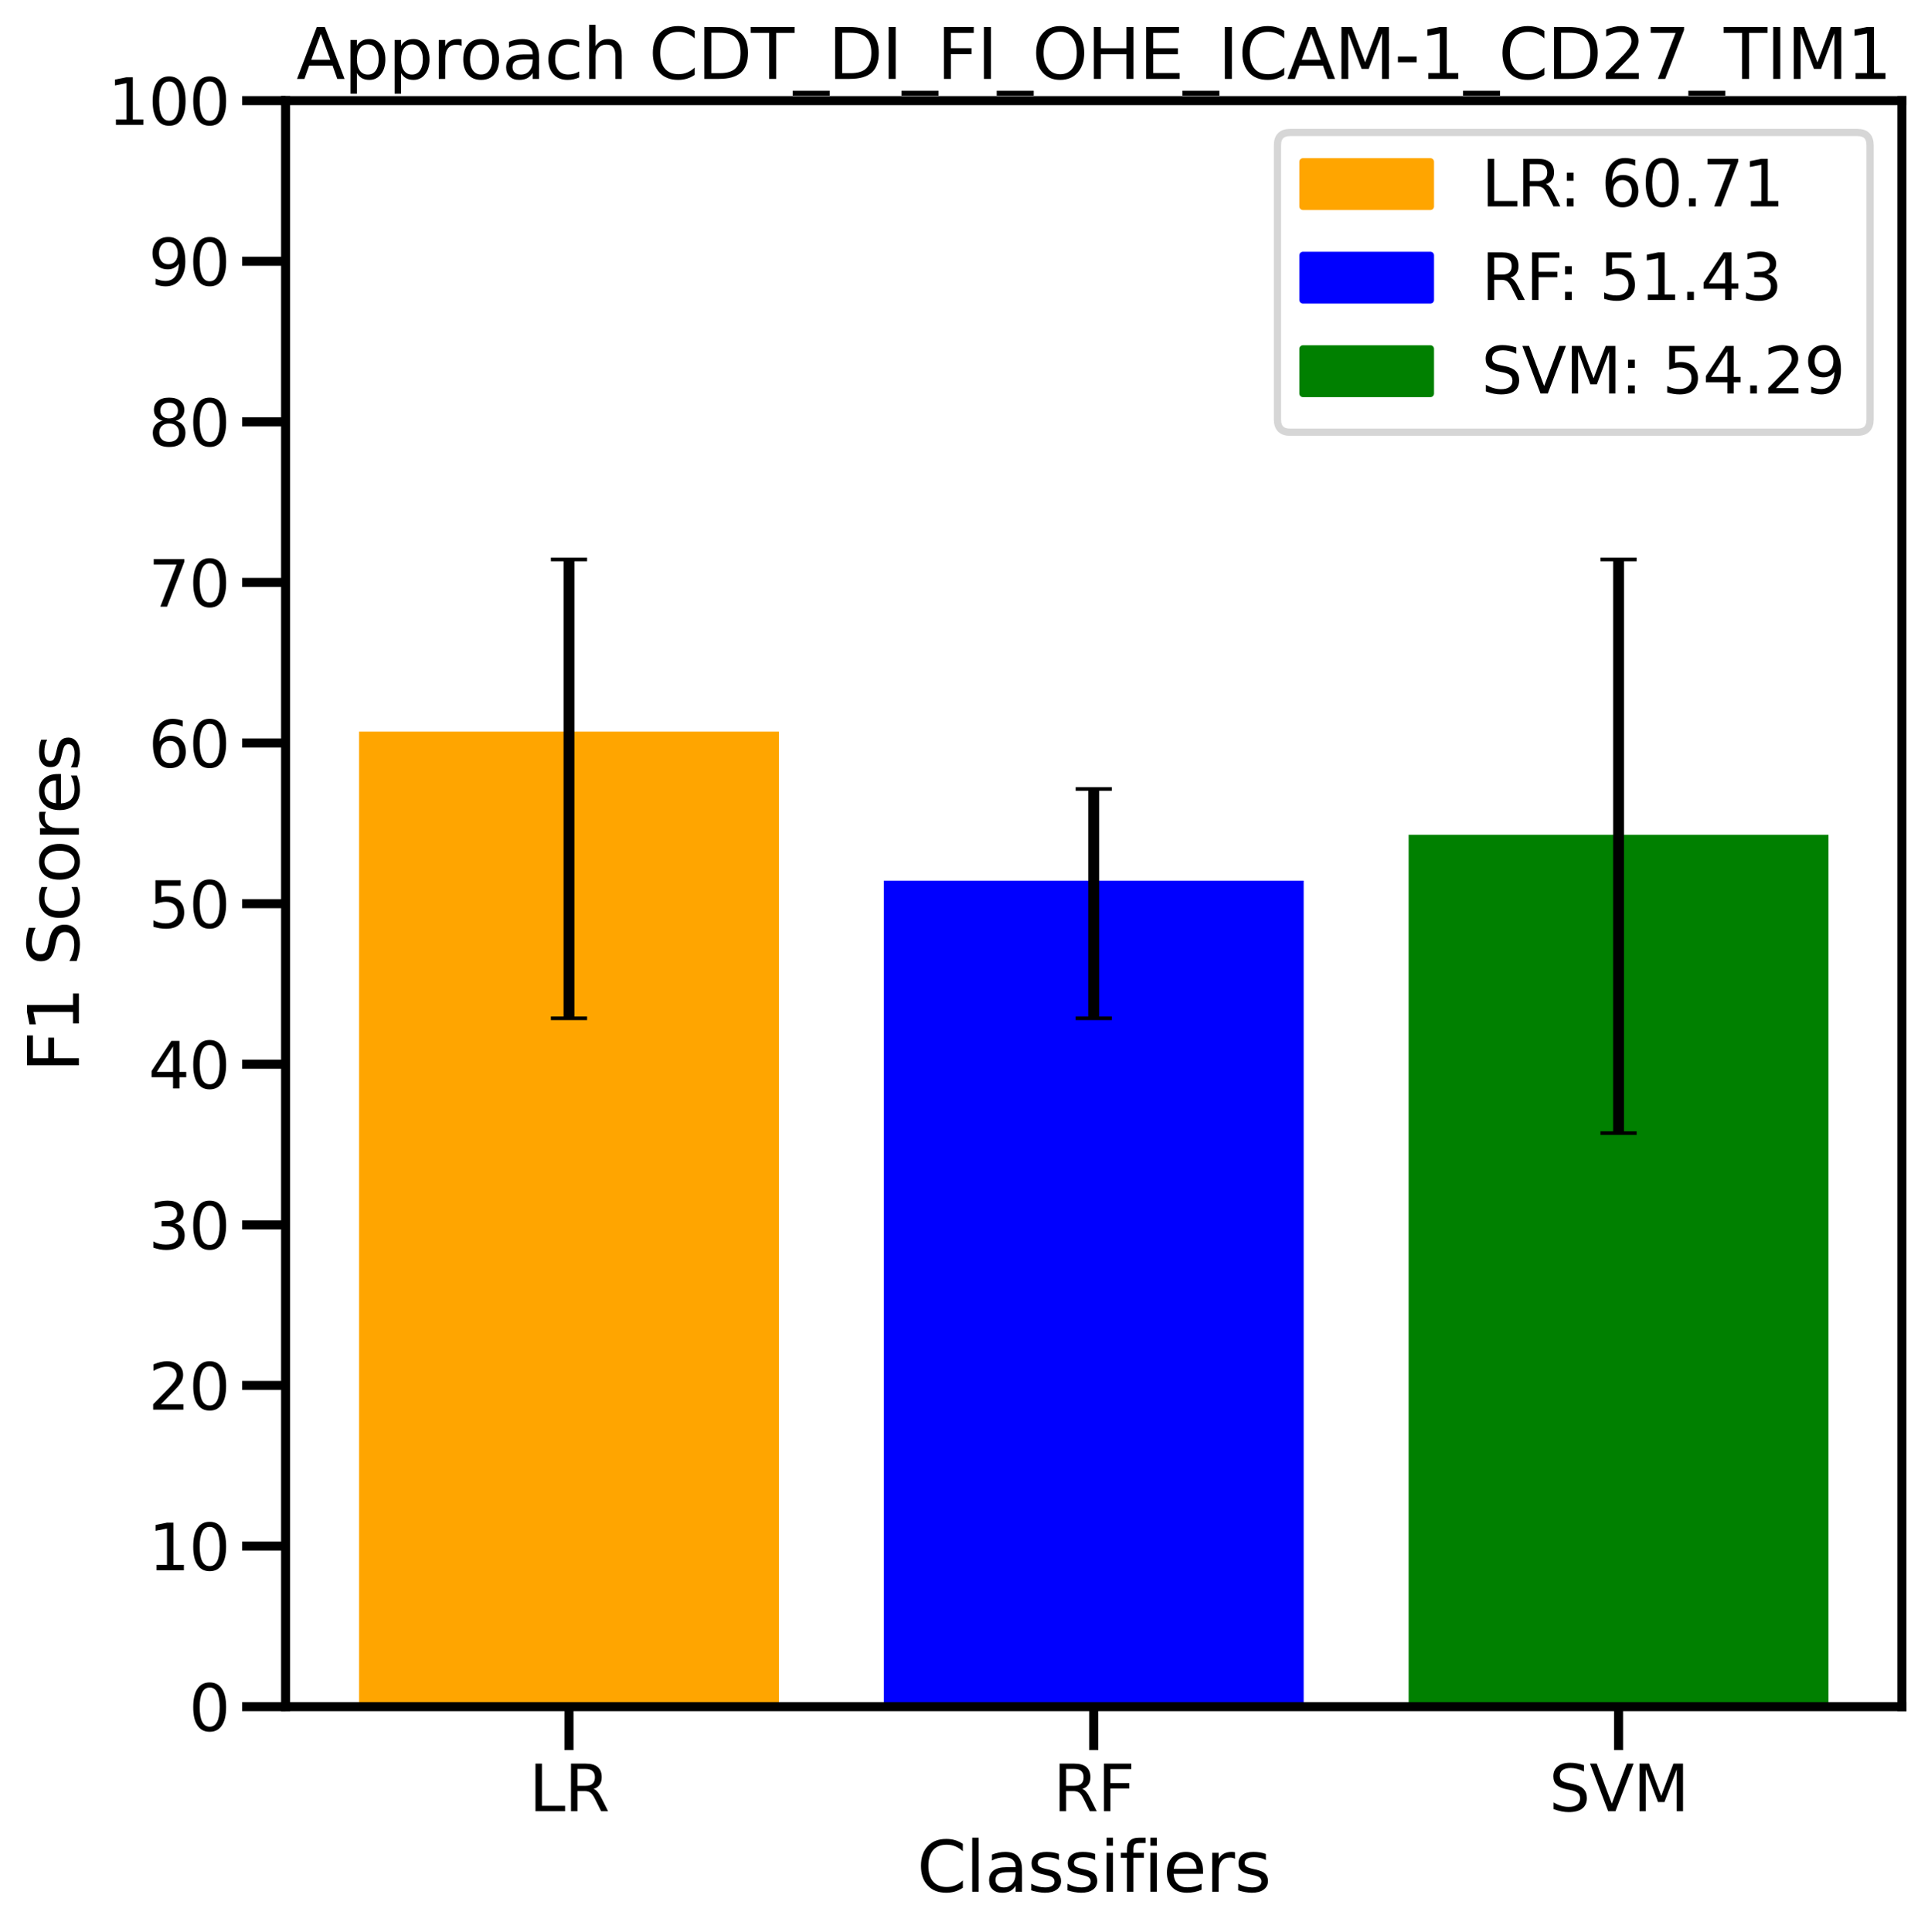 <?xml version="1.0" encoding="utf-8" standalone="no"?>
<!DOCTYPE svg PUBLIC "-//W3C//DTD SVG 1.1//EN"
  "http://www.w3.org/Graphics/SVG/1.1/DTD/svg11.dtd">
<svg xmlns:xlink="http://www.w3.org/1999/xlink" width="532.476pt" height="533.625pt" viewBox="0 0 532.476 533.625" xmlns="http://www.w3.org/2000/svg" version="1.1">
 <defs>
  <style type="text/css">*{stroke-linejoin: round; stroke-linecap: butt}</style>
 </defs>
 <g id="figure_1">
  <g id="patch_1">
   <path d="M 0 533.625 
L 532.476 533.625 
L 532.476 0 
L 0 0 
z
" style="fill: #ffffff"/>
  </g>
  <g id="axes_1">
   <g id="patch_2">
    <path d="M 78.876 471.309 
L 525.276 471.309 
L 525.276 27.789 
L 78.876 27.789 
z
" style="fill: #ffffff"/>
   </g>
   <g id="patch_3">
    <path d="M 99.167 471.309 
L 215.115 471.309 
L 215.115 202.048 
L 99.167 202.048 
z
" clip-path="url(#p40597e6b33)" style="fill: #ffa500"/>
   </g>
   <g id="patch_4">
    <path d="M 244.102 471.309 
L 360.05 471.309 
L 360.05 243.207 
L 244.102 243.207 
z
" clip-path="url(#p40597e6b33)" style="fill: #0000ff"/>
   </g>
   <g id="patch_5">
    <path d="M 389.037 471.309 
L 504.985 471.309 
L 504.985 230.522 
L 389.037 230.522 
z
" clip-path="url(#p40597e6b33)" style="fill: #008000"/>
   </g>
   <g id="matplotlib.axis_1">
    <g id="xtick_1">
     <g id="line2d_1">
      <defs>
       <path id="ma5d28ba9a2" d="M 0 0 
L 0 12 
" style="stroke: #000000; stroke-width: 2.5"/>
      </defs>
      <g>
       <use xlink:href="#ma5d28ba9a2" x="157.141" y="471.309" style="stroke: #000000; stroke-width: 2.5"/>
      </g>
     </g>
     <g id="text_1">
      <!-- LR -->
      <g transform="translate(146.123 500.182) scale(0.176 -0.176)">
       <defs>
        <path id="DejaVuSans-4c" d="M 628 4666 
L 1259 4666 
L 1259 531 
L 3531 531 
L 3531 0 
L 628 0 
L 628 4666 
z
" transform="scale(0.016)"/>
        <path id="DejaVuSans-52" d="M 2841 2188 
Q 3044 2119 3236 1894 
Q 3428 1669 3622 1275 
L 4263 0 
L 3584 0 
L 2988 1197 
Q 2756 1666 2539 1819 
Q 2322 1972 1947 1972 
L 1259 1972 
L 1259 0 
L 628 0 
L 628 4666 
L 2053 4666 
Q 2853 4666 3247 4331 
Q 3641 3997 3641 3322 
Q 3641 2881 3436 2590 
Q 3231 2300 2841 2188 
z
M 1259 4147 
L 1259 2491 
L 2053 2491 
Q 2509 2491 2742 2702 
Q 2975 2913 2975 3322 
Q 2975 3731 2742 3939 
Q 2509 4147 2053 4147 
L 1259 4147 
z
" transform="scale(0.016)"/>
       </defs>
       <use xlink:href="#DejaVuSans-4c"/>
       <use xlink:href="#DejaVuSans-52" x="55.713"/>
      </g>
     </g>
    </g>
    <g id="xtick_2">
     <g id="line2d_2">
      <g>
       <use xlink:href="#ma5d28ba9a2" x="302.076" y="471.309" style="stroke: #000000; stroke-width: 2.5"/>
      </g>
     </g>
     <g id="text_2">
      <!-- RF -->
      <g transform="translate(290.9 500.182) scale(0.176 -0.176)">
       <defs>
        <path id="DejaVuSans-46" d="M 628 4666 
L 3309 4666 
L 3309 4134 
L 1259 4134 
L 1259 2759 
L 3109 2759 
L 3109 2228 
L 1259 2228 
L 1259 0 
L 628 0 
L 628 4666 
z
" transform="scale(0.016)"/>
       </defs>
       <use xlink:href="#DejaVuSans-52"/>
       <use xlink:href="#DejaVuSans-46" x="69.482"/>
      </g>
     </g>
    </g>
    <g id="xtick_3">
     <g id="line2d_3">
      <g>
       <use xlink:href="#ma5d28ba9a2" x="447.011" y="471.309" style="stroke: #000000; stroke-width: 2.5"/>
      </g>
     </g>
     <g id="text_3">
      <!-- SVM -->
      <g transform="translate(427.812 500.182) scale(0.176 -0.176)">
       <defs>
        <path id="DejaVuSans-53" d="M 3425 4513 
L 3425 3897 
Q 3066 4069 2747 4153 
Q 2428 4238 2131 4238 
Q 1616 4238 1336 4038 
Q 1056 3838 1056 3469 
Q 1056 3159 1242 3001 
Q 1428 2844 1947 2747 
L 2328 2669 
Q 3034 2534 3370 2195 
Q 3706 1856 3706 1288 
Q 3706 609 3251 259 
Q 2797 -91 1919 -91 
Q 1588 -91 1214 -16 
Q 841 59 441 206 
L 441 856 
Q 825 641 1194 531 
Q 1563 422 1919 422 
Q 2459 422 2753 634 
Q 3047 847 3047 1241 
Q 3047 1584 2836 1778 
Q 2625 1972 2144 2069 
L 1759 2144 
Q 1053 2284 737 2584 
Q 422 2884 422 3419 
Q 422 4038 858 4394 
Q 1294 4750 2059 4750 
Q 2388 4750 2728 4690 
Q 3069 4631 3425 4513 
z
" transform="scale(0.016)"/>
        <path id="DejaVuSans-56" d="M 1831 0 
L 50 4666 
L 709 4666 
L 2188 738 
L 3669 4666 
L 4325 4666 
L 2547 0 
L 1831 0 
z
" transform="scale(0.016)"/>
        <path id="DejaVuSans-4d" d="M 628 4666 
L 1569 4666 
L 2759 1491 
L 3956 4666 
L 4897 4666 
L 4897 0 
L 4281 0 
L 4281 4097 
L 3078 897 
L 2444 897 
L 1241 4097 
L 1241 0 
L 628 0 
L 628 4666 
z
" transform="scale(0.016)"/>
       </defs>
       <use xlink:href="#DejaVuSans-53"/>
       <use xlink:href="#DejaVuSans-56" x="63.477"/>
       <use xlink:href="#DejaVuSans-4d" x="131.885"/>
      </g>
     </g>
    </g>
    <g id="text_4">
     <!-- Classifiers -->
     <g transform="translate(253.252 522.432) scale(0.192 -0.192)">
      <defs>
       <path id="DejaVuSans-43" d="M 4122 4306 
L 4122 3641 
Q 3803 3938 3442 4084 
Q 3081 4231 2675 4231 
Q 1875 4231 1450 3742 
Q 1025 3253 1025 2328 
Q 1025 1406 1450 917 
Q 1875 428 2675 428 
Q 3081 428 3442 575 
Q 3803 722 4122 1019 
L 4122 359 
Q 3791 134 3420 21 
Q 3050 -91 2638 -91 
Q 1578 -91 968 557 
Q 359 1206 359 2328 
Q 359 3453 968 4101 
Q 1578 4750 2638 4750 
Q 3056 4750 3426 4639 
Q 3797 4528 4122 4306 
z
" transform="scale(0.016)"/>
       <path id="DejaVuSans-6c" d="M 603 4863 
L 1178 4863 
L 1178 0 
L 603 0 
L 603 4863 
z
" transform="scale(0.016)"/>
       <path id="DejaVuSans-61" d="M 2194 1759 
Q 1497 1759 1228 1600 
Q 959 1441 959 1056 
Q 959 750 1161 570 
Q 1363 391 1709 391 
Q 2188 391 2477 730 
Q 2766 1069 2766 1631 
L 2766 1759 
L 2194 1759 
z
M 3341 1997 
L 3341 0 
L 2766 0 
L 2766 531 
Q 2569 213 2275 61 
Q 1981 -91 1556 -91 
Q 1019 -91 701 211 
Q 384 513 384 1019 
Q 384 1609 779 1909 
Q 1175 2209 1959 2209 
L 2766 2209 
L 2766 2266 
Q 2766 2663 2505 2880 
Q 2244 3097 1772 3097 
Q 1472 3097 1187 3025 
Q 903 2953 641 2809 
L 641 3341 
Q 956 3463 1253 3523 
Q 1550 3584 1831 3584 
Q 2591 3584 2966 3190 
Q 3341 2797 3341 1997 
z
" transform="scale(0.016)"/>
       <path id="DejaVuSans-73" d="M 2834 3397 
L 2834 2853 
Q 2591 2978 2328 3040 
Q 2066 3103 1784 3103 
Q 1356 3103 1142 2972 
Q 928 2841 928 2578 
Q 928 2378 1081 2264 
Q 1234 2150 1697 2047 
L 1894 2003 
Q 2506 1872 2764 1633 
Q 3022 1394 3022 966 
Q 3022 478 2636 193 
Q 2250 -91 1575 -91 
Q 1294 -91 989 -36 
Q 684 19 347 128 
L 347 722 
Q 666 556 975 473 
Q 1284 391 1588 391 
Q 1994 391 2212 530 
Q 2431 669 2431 922 
Q 2431 1156 2273 1281 
Q 2116 1406 1581 1522 
L 1381 1569 
Q 847 1681 609 1914 
Q 372 2147 372 2553 
Q 372 3047 722 3315 
Q 1072 3584 1716 3584 
Q 2034 3584 2315 3537 
Q 2597 3491 2834 3397 
z
" transform="scale(0.016)"/>
       <path id="DejaVuSans-69" d="M 603 3500 
L 1178 3500 
L 1178 0 
L 603 0 
L 603 3500 
z
M 603 4863 
L 1178 4863 
L 1178 4134 
L 603 4134 
L 603 4863 
z
" transform="scale(0.016)"/>
       <path id="DejaVuSans-66" d="M 2375 4863 
L 2375 4384 
L 1825 4384 
Q 1516 4384 1395 4259 
Q 1275 4134 1275 3809 
L 1275 3500 
L 2222 3500 
L 2222 3053 
L 1275 3053 
L 1275 0 
L 697 0 
L 697 3053 
L 147 3053 
L 147 3500 
L 697 3500 
L 697 3744 
Q 697 4328 969 4595 
Q 1241 4863 1831 4863 
L 2375 4863 
z
" transform="scale(0.016)"/>
       <path id="DejaVuSans-65" d="M 3597 1894 
L 3597 1613 
L 953 1613 
Q 991 1019 1311 708 
Q 1631 397 2203 397 
Q 2534 397 2845 478 
Q 3156 559 3463 722 
L 3463 178 
Q 3153 47 2828 -22 
Q 2503 -91 2169 -91 
Q 1331 -91 842 396 
Q 353 884 353 1716 
Q 353 2575 817 3079 
Q 1281 3584 2069 3584 
Q 2775 3584 3186 3129 
Q 3597 2675 3597 1894 
z
M 3022 2063 
Q 3016 2534 2758 2815 
Q 2500 3097 2075 3097 
Q 1594 3097 1305 2825 
Q 1016 2553 972 2059 
L 3022 2063 
z
" transform="scale(0.016)"/>
       <path id="DejaVuSans-72" d="M 2631 2963 
Q 2534 3019 2420 3045 
Q 2306 3072 2169 3072 
Q 1681 3072 1420 2755 
Q 1159 2438 1159 1844 
L 1159 0 
L 581 0 
L 581 3500 
L 1159 3500 
L 1159 2956 
Q 1341 3275 1631 3429 
Q 1922 3584 2338 3584 
Q 2397 3584 2469 3576 
Q 2541 3569 2628 3553 
L 2631 2963 
z
" transform="scale(0.016)"/>
      </defs>
      <use xlink:href="#DejaVuSans-43"/>
      <use xlink:href="#DejaVuSans-6c" x="69.824"/>
      <use xlink:href="#DejaVuSans-61" x="97.607"/>
      <use xlink:href="#DejaVuSans-73" x="158.887"/>
      <use xlink:href="#DejaVuSans-73" x="210.986"/>
      <use xlink:href="#DejaVuSans-69" x="263.086"/>
      <use xlink:href="#DejaVuSans-66" x="290.869"/>
      <use xlink:href="#DejaVuSans-69" x="326.074"/>
      <use xlink:href="#DejaVuSans-65" x="353.857"/>
      <use xlink:href="#DejaVuSans-72" x="415.381"/>
      <use xlink:href="#DejaVuSans-73" x="456.494"/>
     </g>
    </g>
   </g>
   <g id="matplotlib.axis_2">
    <g id="ytick_1">
     <g id="line2d_4">
      <defs>
       <path id="m659e12bdaf" d="M 0 0 
L -12 0 
" style="stroke: #000000; stroke-width: 2.5"/>
      </defs>
      <g>
       <use xlink:href="#m659e12bdaf" x="78.876" y="471.309" style="stroke: #000000; stroke-width: 2.5"/>
      </g>
     </g>
     <g id="text_5">
      <!-- 0 -->
      <g transform="translate(52.178 477.996) scale(0.176 -0.176)">
       <defs>
        <path id="DejaVuSans-30" d="M 2034 4250 
Q 1547 4250 1301 3770 
Q 1056 3291 1056 2328 
Q 1056 1369 1301 889 
Q 1547 409 2034 409 
Q 2525 409 2770 889 
Q 3016 1369 3016 2328 
Q 3016 3291 2770 3770 
Q 2525 4250 2034 4250 
z
M 2034 4750 
Q 2819 4750 3233 4129 
Q 3647 3509 3647 2328 
Q 3647 1150 3233 529 
Q 2819 -91 2034 -91 
Q 1250 -91 836 529 
Q 422 1150 422 2328 
Q 422 3509 836 4129 
Q 1250 4750 2034 4750 
z
" transform="scale(0.016)"/>
       </defs>
       <use xlink:href="#DejaVuSans-30"/>
      </g>
     </g>
    </g>
    <g id="ytick_2">
     <g id="line2d_5">
      <g>
       <use xlink:href="#m659e12bdaf" x="78.876" y="426.957" style="stroke: #000000; stroke-width: 2.5"/>
      </g>
     </g>
     <g id="text_6">
      <!-- 10 -->
      <g transform="translate(40.98 433.644) scale(0.176 -0.176)">
       <defs>
        <path id="DejaVuSans-31" d="M 794 531 
L 1825 531 
L 1825 4091 
L 703 3866 
L 703 4441 
L 1819 4666 
L 2450 4666 
L 2450 531 
L 3481 531 
L 3481 0 
L 794 0 
L 794 531 
z
" transform="scale(0.016)"/>
       </defs>
       <use xlink:href="#DejaVuSans-31"/>
       <use xlink:href="#DejaVuSans-30" x="63.623"/>
      </g>
     </g>
    </g>
    <g id="ytick_3">
     <g id="line2d_6">
      <g>
       <use xlink:href="#m659e12bdaf" x="78.876" y="382.605" style="stroke: #000000; stroke-width: 2.5"/>
      </g>
     </g>
     <g id="text_7">
      <!-- 20 -->
      <g transform="translate(40.98 389.292) scale(0.176 -0.176)">
       <defs>
        <path id="DejaVuSans-32" d="M 1228 531 
L 3431 531 
L 3431 0 
L 469 0 
L 469 531 
Q 828 903 1448 1529 
Q 2069 2156 2228 2338 
Q 2531 2678 2651 2914 
Q 2772 3150 2772 3378 
Q 2772 3750 2511 3984 
Q 2250 4219 1831 4219 
Q 1534 4219 1204 4116 
Q 875 4013 500 3803 
L 500 4441 
Q 881 4594 1212 4672 
Q 1544 4750 1819 4750 
Q 2544 4750 2975 4387 
Q 3406 4025 3406 3419 
Q 3406 3131 3298 2873 
Q 3191 2616 2906 2266 
Q 2828 2175 2409 1742 
Q 1991 1309 1228 531 
z
" transform="scale(0.016)"/>
       </defs>
       <use xlink:href="#DejaVuSans-32"/>
       <use xlink:href="#DejaVuSans-30" x="63.623"/>
      </g>
     </g>
    </g>
    <g id="ytick_4">
     <g id="line2d_7">
      <g>
       <use xlink:href="#m659e12bdaf" x="78.876" y="338.253" style="stroke: #000000; stroke-width: 2.5"/>
      </g>
     </g>
     <g id="text_8">
      <!-- 30 -->
      <g transform="translate(40.98 344.94) scale(0.176 -0.176)">
       <defs>
        <path id="DejaVuSans-33" d="M 2597 2516 
Q 3050 2419 3304 2112 
Q 3559 1806 3559 1356 
Q 3559 666 3084 287 
Q 2609 -91 1734 -91 
Q 1441 -91 1130 -33 
Q 819 25 488 141 
L 488 750 
Q 750 597 1062 519 
Q 1375 441 1716 441 
Q 2309 441 2620 675 
Q 2931 909 2931 1356 
Q 2931 1769 2642 2001 
Q 2353 2234 1838 2234 
L 1294 2234 
L 1294 2753 
L 1863 2753 
Q 2328 2753 2575 2939 
Q 2822 3125 2822 3475 
Q 2822 3834 2567 4026 
Q 2313 4219 1838 4219 
Q 1578 4219 1281 4162 
Q 984 4106 628 3988 
L 628 4550 
Q 988 4650 1302 4700 
Q 1616 4750 1894 4750 
Q 2613 4750 3031 4423 
Q 3450 4097 3450 3541 
Q 3450 3153 3228 2886 
Q 3006 2619 2597 2516 
z
" transform="scale(0.016)"/>
       </defs>
       <use xlink:href="#DejaVuSans-33"/>
       <use xlink:href="#DejaVuSans-30" x="63.623"/>
      </g>
     </g>
    </g>
    <g id="ytick_5">
     <g id="line2d_8">
      <g>
       <use xlink:href="#m659e12bdaf" x="78.876" y="293.901" style="stroke: #000000; stroke-width: 2.5"/>
      </g>
     </g>
     <g id="text_9">
      <!-- 40 -->
      <g transform="translate(40.98 300.588) scale(0.176 -0.176)">
       <defs>
        <path id="DejaVuSans-34" d="M 2419 4116 
L 825 1625 
L 2419 1625 
L 2419 4116 
z
M 2253 4666 
L 3047 4666 
L 3047 1625 
L 3713 1625 
L 3713 1100 
L 3047 1100 
L 3047 0 
L 2419 0 
L 2419 1100 
L 313 1100 
L 313 1709 
L 2253 4666 
z
" transform="scale(0.016)"/>
       </defs>
       <use xlink:href="#DejaVuSans-34"/>
       <use xlink:href="#DejaVuSans-30" x="63.623"/>
      </g>
     </g>
    </g>
    <g id="ytick_6">
     <g id="line2d_9">
      <g>
       <use xlink:href="#m659e12bdaf" x="78.876" y="249.549" style="stroke: #000000; stroke-width: 2.5"/>
      </g>
     </g>
     <g id="text_10">
      <!-- 50 -->
      <g transform="translate(40.98 256.236) scale(0.176 -0.176)">
       <defs>
        <path id="DejaVuSans-35" d="M 691 4666 
L 3169 4666 
L 3169 4134 
L 1269 4134 
L 1269 2991 
Q 1406 3038 1543 3061 
Q 1681 3084 1819 3084 
Q 2600 3084 3056 2656 
Q 3513 2228 3513 1497 
Q 3513 744 3044 326 
Q 2575 -91 1722 -91 
Q 1428 -91 1123 -41 
Q 819 9 494 109 
L 494 744 
Q 775 591 1075 516 
Q 1375 441 1709 441 
Q 2250 441 2565 725 
Q 2881 1009 2881 1497 
Q 2881 1984 2565 2268 
Q 2250 2553 1709 2553 
Q 1456 2553 1204 2497 
Q 953 2441 691 2322 
L 691 4666 
z
" transform="scale(0.016)"/>
       </defs>
       <use xlink:href="#DejaVuSans-35"/>
       <use xlink:href="#DejaVuSans-30" x="63.623"/>
      </g>
     </g>
    </g>
    <g id="ytick_7">
     <g id="line2d_10">
      <g>
       <use xlink:href="#m659e12bdaf" x="78.876" y="205.197" style="stroke: #000000; stroke-width: 2.5"/>
      </g>
     </g>
     <g id="text_11">
      <!-- 60 -->
      <g transform="translate(40.98 211.884) scale(0.176 -0.176)">
       <defs>
        <path id="DejaVuSans-36" d="M 2113 2584 
Q 1688 2584 1439 2293 
Q 1191 2003 1191 1497 
Q 1191 994 1439 701 
Q 1688 409 2113 409 
Q 2538 409 2786 701 
Q 3034 994 3034 1497 
Q 3034 2003 2786 2293 
Q 2538 2584 2113 2584 
z
M 3366 4563 
L 3366 3988 
Q 3128 4100 2886 4159 
Q 2644 4219 2406 4219 
Q 1781 4219 1451 3797 
Q 1122 3375 1075 2522 
Q 1259 2794 1537 2939 
Q 1816 3084 2150 3084 
Q 2853 3084 3261 2657 
Q 3669 2231 3669 1497 
Q 3669 778 3244 343 
Q 2819 -91 2113 -91 
Q 1303 -91 875 529 
Q 447 1150 447 2328 
Q 447 3434 972 4092 
Q 1497 4750 2381 4750 
Q 2619 4750 2861 4703 
Q 3103 4656 3366 4563 
z
" transform="scale(0.016)"/>
       </defs>
       <use xlink:href="#DejaVuSans-36"/>
       <use xlink:href="#DejaVuSans-30" x="63.623"/>
      </g>
     </g>
    </g>
    <g id="ytick_8">
     <g id="line2d_11">
      <g>
       <use xlink:href="#m659e12bdaf" x="78.876" y="160.845" style="stroke: #000000; stroke-width: 2.5"/>
      </g>
     </g>
     <g id="text_12">
      <!-- 70 -->
      <g transform="translate(40.98 167.532) scale(0.176 -0.176)">
       <defs>
        <path id="DejaVuSans-37" d="M 525 4666 
L 3525 4666 
L 3525 4397 
L 1831 0 
L 1172 0 
L 2766 4134 
L 525 4134 
L 525 4666 
z
" transform="scale(0.016)"/>
       </defs>
       <use xlink:href="#DejaVuSans-37"/>
       <use xlink:href="#DejaVuSans-30" x="63.623"/>
      </g>
     </g>
    </g>
    <g id="ytick_9">
     <g id="line2d_12">
      <g>
       <use xlink:href="#m659e12bdaf" x="78.876" y="116.493" style="stroke: #000000; stroke-width: 2.5"/>
      </g>
     </g>
     <g id="text_13">
      <!-- 80 -->
      <g transform="translate(40.98 123.18) scale(0.176 -0.176)">
       <defs>
        <path id="DejaVuSans-38" d="M 2034 2216 
Q 1584 2216 1326 1975 
Q 1069 1734 1069 1313 
Q 1069 891 1326 650 
Q 1584 409 2034 409 
Q 2484 409 2743 651 
Q 3003 894 3003 1313 
Q 3003 1734 2745 1975 
Q 2488 2216 2034 2216 
z
M 1403 2484 
Q 997 2584 770 2862 
Q 544 3141 544 3541 
Q 544 4100 942 4425 
Q 1341 4750 2034 4750 
Q 2731 4750 3128 4425 
Q 3525 4100 3525 3541 
Q 3525 3141 3298 2862 
Q 3072 2584 2669 2484 
Q 3125 2378 3379 2068 
Q 3634 1759 3634 1313 
Q 3634 634 3220 271 
Q 2806 -91 2034 -91 
Q 1263 -91 848 271 
Q 434 634 434 1313 
Q 434 1759 690 2068 
Q 947 2378 1403 2484 
z
M 1172 3481 
Q 1172 3119 1398 2916 
Q 1625 2713 2034 2713 
Q 2441 2713 2670 2916 
Q 2900 3119 2900 3481 
Q 2900 3844 2670 4047 
Q 2441 4250 2034 4250 
Q 1625 4250 1398 4047 
Q 1172 3844 1172 3481 
z
" transform="scale(0.016)"/>
       </defs>
       <use xlink:href="#DejaVuSans-38"/>
       <use xlink:href="#DejaVuSans-30" x="63.623"/>
      </g>
     </g>
    </g>
    <g id="ytick_10">
     <g id="line2d_13">
      <g>
       <use xlink:href="#m659e12bdaf" x="78.876" y="72.141" style="stroke: #000000; stroke-width: 2.5"/>
      </g>
     </g>
     <g id="text_14">
      <!-- 90 -->
      <g transform="translate(40.98 78.828) scale(0.176 -0.176)">
       <defs>
        <path id="DejaVuSans-39" d="M 703 97 
L 703 672 
Q 941 559 1184 500 
Q 1428 441 1663 441 
Q 2288 441 2617 861 
Q 2947 1281 2994 2138 
Q 2813 1869 2534 1725 
Q 2256 1581 1919 1581 
Q 1219 1581 811 2004 
Q 403 2428 403 3163 
Q 403 3881 828 4315 
Q 1253 4750 1959 4750 
Q 2769 4750 3195 4129 
Q 3622 3509 3622 2328 
Q 3622 1225 3098 567 
Q 2575 -91 1691 -91 
Q 1453 -91 1209 -44 
Q 966 3 703 97 
z
M 1959 2075 
Q 2384 2075 2632 2365 
Q 2881 2656 2881 3163 
Q 2881 3666 2632 3958 
Q 2384 4250 1959 4250 
Q 1534 4250 1286 3958 
Q 1038 3666 1038 3163 
Q 1038 2656 1286 2365 
Q 1534 2075 1959 2075 
z
" transform="scale(0.016)"/>
       </defs>
       <use xlink:href="#DejaVuSans-39"/>
       <use xlink:href="#DejaVuSans-30" x="63.623"/>
      </g>
     </g>
    </g>
    <g id="ytick_11">
     <g id="line2d_14">
      <g>
       <use xlink:href="#m659e12bdaf" x="78.876" y="27.789" style="stroke: #000000; stroke-width: 2.5"/>
      </g>
     </g>
     <g id="text_15">
      <!-- 100 -->
      <g transform="translate(29.782 34.476) scale(0.176 -0.176)">
       <use xlink:href="#DejaVuSans-31"/>
       <use xlink:href="#DejaVuSans-30" x="63.623"/>
       <use xlink:href="#DejaVuSans-30" x="127.246"/>
      </g>
     </g>
    </g>
    <g id="text_16">
     <!-- F1 Scores -->
     <g transform="translate(21.789 296.115) rotate(-90) scale(0.192 -0.192)">
      <defs>
       <path id="DejaVuSans-20" transform="scale(0.016)"/>
       <path id="DejaVuSans-63" d="M 3122 3366 
L 3122 2828 
Q 2878 2963 2633 3030 
Q 2388 3097 2138 3097 
Q 1578 3097 1268 2742 
Q 959 2388 959 1747 
Q 959 1106 1268 751 
Q 1578 397 2138 397 
Q 2388 397 2633 464 
Q 2878 531 3122 666 
L 3122 134 
Q 2881 22 2623 -34 
Q 2366 -91 2075 -91 
Q 1284 -91 818 406 
Q 353 903 353 1747 
Q 353 2603 823 3093 
Q 1294 3584 2113 3584 
Q 2378 3584 2631 3529 
Q 2884 3475 3122 3366 
z
" transform="scale(0.016)"/>
       <path id="DejaVuSans-6f" d="M 1959 3097 
Q 1497 3097 1228 2736 
Q 959 2375 959 1747 
Q 959 1119 1226 758 
Q 1494 397 1959 397 
Q 2419 397 2687 759 
Q 2956 1122 2956 1747 
Q 2956 2369 2687 2733 
Q 2419 3097 1959 3097 
z
M 1959 3584 
Q 2709 3584 3137 3096 
Q 3566 2609 3566 1747 
Q 3566 888 3137 398 
Q 2709 -91 1959 -91 
Q 1206 -91 779 398 
Q 353 888 353 1747 
Q 353 2609 779 3096 
Q 1206 3584 1959 3584 
z
" transform="scale(0.016)"/>
      </defs>
      <use xlink:href="#DejaVuSans-46"/>
      <use xlink:href="#DejaVuSans-31" x="57.52"/>
      <use xlink:href="#DejaVuSans-20" x="121.143"/>
      <use xlink:href="#DejaVuSans-53" x="152.93"/>
      <use xlink:href="#DejaVuSans-63" x="216.406"/>
      <use xlink:href="#DejaVuSans-6f" x="271.387"/>
      <use xlink:href="#DejaVuSans-72" x="332.568"/>
      <use xlink:href="#DejaVuSans-65" x="371.432"/>
      <use xlink:href="#DejaVuSans-73" x="432.955"/>
     </g>
    </g>
   </g>
   <g id="LineCollection_1">
    <path d="M 157.141 281.216 
L 157.141 154.503 
" clip-path="url(#p40597e6b33)" style="fill: none; stroke: #000000; stroke-width: 3"/>
    <path d="M 302.076 281.216 
L 302.076 217.882 
" clip-path="url(#p40597e6b33)" style="fill: none; stroke: #000000; stroke-width: 3"/>
    <path d="M 447.011 312.928 
L 447.011 154.503 
" clip-path="url(#p40597e6b33)" style="fill: none; stroke: #000000; stroke-width: 3"/>
   </g>
   <g id="line2d_15">
    <defs>
     <path id="ma52c2f9697" d="M 5 0 
L -5 -0 
" style="stroke: #000000"/>
    </defs>
    <g clip-path="url(#p40597e6b33)">
     <use xlink:href="#ma52c2f9697" x="157.141" y="281.216" style="stroke: #000000"/>
     <use xlink:href="#ma52c2f9697" x="302.076" y="281.216" style="stroke: #000000"/>
     <use xlink:href="#ma52c2f9697" x="447.011" y="312.928" style="stroke: #000000"/>
    </g>
   </g>
   <g id="line2d_16">
    <g clip-path="url(#p40597e6b33)">
     <use xlink:href="#ma52c2f9697" x="157.141" y="154.503" style="stroke: #000000"/>
     <use xlink:href="#ma52c2f9697" x="302.076" y="217.882" style="stroke: #000000"/>
     <use xlink:href="#ma52c2f9697" x="447.011" y="154.503" style="stroke: #000000"/>
    </g>
   </g>
   <g id="patch_6">
    <path d="M 78.876 471.309 
L 78.876 27.789 
" style="fill: none; stroke: #000000; stroke-width: 2.5; stroke-linejoin: miter; stroke-linecap: square"/>
   </g>
   <g id="patch_7">
    <path d="M 525.276 471.309 
L 525.276 27.789 
" style="fill: none; stroke: #000000; stroke-width: 2.5; stroke-linejoin: miter; stroke-linecap: square"/>
   </g>
   <g id="patch_8">
    <path d="M 78.876 471.309 
L 525.276 471.309 
" style="fill: none; stroke: #000000; stroke-width: 2.5; stroke-linejoin: miter; stroke-linecap: square"/>
   </g>
   <g id="patch_9">
    <path d="M 78.876 27.789 
L 525.276 27.789 
" style="fill: none; stroke: #000000; stroke-width: 2.5; stroke-linejoin: miter; stroke-linecap: square"/>
   </g>
   <g id="text_17">
    <!-- Approach CDT_DI_FI_OHE_ICAM-1_CD27_TIM1 -->
    <g transform="translate(81.885 21.789) scale(0.192 -0.192)">
     <defs>
      <path id="DejaVuSans-41" d="M 2188 4044 
L 1331 1722 
L 3047 1722 
L 2188 4044 
z
M 1831 4666 
L 2547 4666 
L 4325 0 
L 3669 0 
L 3244 1197 
L 1141 1197 
L 716 0 
L 50 0 
L 1831 4666 
z
" transform="scale(0.016)"/>
      <path id="DejaVuSans-70" d="M 1159 525 
L 1159 -1331 
L 581 -1331 
L 581 3500 
L 1159 3500 
L 1159 2969 
Q 1341 3281 1617 3432 
Q 1894 3584 2278 3584 
Q 2916 3584 3314 3078 
Q 3713 2572 3713 1747 
Q 3713 922 3314 415 
Q 2916 -91 2278 -91 
Q 1894 -91 1617 61 
Q 1341 213 1159 525 
z
M 3116 1747 
Q 3116 2381 2855 2742 
Q 2594 3103 2138 3103 
Q 1681 3103 1420 2742 
Q 1159 2381 1159 1747 
Q 1159 1113 1420 752 
Q 1681 391 2138 391 
Q 2594 391 2855 752 
Q 3116 1113 3116 1747 
z
" transform="scale(0.016)"/>
      <path id="DejaVuSans-68" d="M 3513 2113 
L 3513 0 
L 2938 0 
L 2938 2094 
Q 2938 2591 2744 2837 
Q 2550 3084 2163 3084 
Q 1697 3084 1428 2787 
Q 1159 2491 1159 1978 
L 1159 0 
L 581 0 
L 581 4863 
L 1159 4863 
L 1159 2956 
Q 1366 3272 1645 3428 
Q 1925 3584 2291 3584 
Q 2894 3584 3203 3211 
Q 3513 2838 3513 2113 
z
" transform="scale(0.016)"/>
      <path id="DejaVuSans-44" d="M 1259 4147 
L 1259 519 
L 2022 519 
Q 2988 519 3436 956 
Q 3884 1394 3884 2338 
Q 3884 3275 3436 3711 
Q 2988 4147 2022 4147 
L 1259 4147 
z
M 628 4666 
L 1925 4666 
Q 3281 4666 3915 4102 
Q 4550 3538 4550 2338 
Q 4550 1131 3912 565 
Q 3275 0 1925 0 
L 628 0 
L 628 4666 
z
" transform="scale(0.016)"/>
      <path id="DejaVuSans-54" d="M -19 4666 
L 3928 4666 
L 3928 4134 
L 2272 4134 
L 2272 0 
L 1638 0 
L 1638 4134 
L -19 4134 
L -19 4666 
z
" transform="scale(0.016)"/>
      <path id="DejaVuSans-5f" d="M 3263 -1063 
L 3263 -1509 
L -63 -1509 
L -63 -1063 
L 3263 -1063 
z
" transform="scale(0.016)"/>
      <path id="DejaVuSans-49" d="M 628 4666 
L 1259 4666 
L 1259 0 
L 628 0 
L 628 4666 
z
" transform="scale(0.016)"/>
      <path id="DejaVuSans-4f" d="M 2522 4238 
Q 1834 4238 1429 3725 
Q 1025 3213 1025 2328 
Q 1025 1447 1429 934 
Q 1834 422 2522 422 
Q 3209 422 3611 934 
Q 4013 1447 4013 2328 
Q 4013 3213 3611 3725 
Q 3209 4238 2522 4238 
z
M 2522 4750 
Q 3503 4750 4090 4092 
Q 4678 3434 4678 2328 
Q 4678 1225 4090 567 
Q 3503 -91 2522 -91 
Q 1538 -91 948 565 
Q 359 1222 359 2328 
Q 359 3434 948 4092 
Q 1538 4750 2522 4750 
z
" transform="scale(0.016)"/>
      <path id="DejaVuSans-48" d="M 628 4666 
L 1259 4666 
L 1259 2753 
L 3553 2753 
L 3553 4666 
L 4184 4666 
L 4184 0 
L 3553 0 
L 3553 2222 
L 1259 2222 
L 1259 0 
L 628 0 
L 628 4666 
z
" transform="scale(0.016)"/>
      <path id="DejaVuSans-45" d="M 628 4666 
L 3578 4666 
L 3578 4134 
L 1259 4134 
L 1259 2753 
L 3481 2753 
L 3481 2222 
L 1259 2222 
L 1259 531 
L 3634 531 
L 3634 0 
L 628 0 
L 628 4666 
z
" transform="scale(0.016)"/>
      <path id="DejaVuSans-2d" d="M 313 2009 
L 1997 2009 
L 1997 1497 
L 313 1497 
L 313 2009 
z
" transform="scale(0.016)"/>
     </defs>
     <use xlink:href="#DejaVuSans-41"/>
     <use xlink:href="#DejaVuSans-70" x="68.408"/>
     <use xlink:href="#DejaVuSans-70" x="131.885"/>
     <use xlink:href="#DejaVuSans-72" x="195.361"/>
     <use xlink:href="#DejaVuSans-6f" x="234.225"/>
     <use xlink:href="#DejaVuSans-61" x="295.406"/>
     <use xlink:href="#DejaVuSans-63" x="356.686"/>
     <use xlink:href="#DejaVuSans-68" x="411.666"/>
     <use xlink:href="#DejaVuSans-20" x="475.045"/>
     <use xlink:href="#DejaVuSans-43" x="506.832"/>
     <use xlink:href="#DejaVuSans-44" x="576.656"/>
     <use xlink:href="#DejaVuSans-54" x="653.658"/>
     <use xlink:href="#DejaVuSans-5f" x="714.742"/>
     <use xlink:href="#DejaVuSans-44" x="764.742"/>
     <use xlink:href="#DejaVuSans-49" x="841.744"/>
     <use xlink:href="#DejaVuSans-5f" x="871.236"/>
     <use xlink:href="#DejaVuSans-46" x="921.236"/>
     <use xlink:href="#DejaVuSans-49" x="978.756"/>
     <use xlink:href="#DejaVuSans-5f" x="1008.248"/>
     <use xlink:href="#DejaVuSans-4f" x="1058.248"/>
     <use xlink:href="#DejaVuSans-48" x="1136.959"/>
     <use xlink:href="#DejaVuSans-45" x="1212.154"/>
     <use xlink:href="#DejaVuSans-5f" x="1275.338"/>
     <use xlink:href="#DejaVuSans-49" x="1325.338"/>
     <use xlink:href="#DejaVuSans-43" x="1354.83"/>
     <use xlink:href="#DejaVuSans-41" x="1424.654"/>
     <use xlink:href="#DejaVuSans-4d" x="1493.062"/>
     <use xlink:href="#DejaVuSans-2d" x="1579.342"/>
     <use xlink:href="#DejaVuSans-31" x="1615.426"/>
     <use xlink:href="#DejaVuSans-5f" x="1679.049"/>
     <use xlink:href="#DejaVuSans-43" x="1729.049"/>
     <use xlink:href="#DejaVuSans-44" x="1798.873"/>
     <use xlink:href="#DejaVuSans-32" x="1875.875"/>
     <use xlink:href="#DejaVuSans-37" x="1939.498"/>
     <use xlink:href="#DejaVuSans-5f" x="2003.121"/>
     <use xlink:href="#DejaVuSans-54" x="2053.121"/>
     <use xlink:href="#DejaVuSans-49" x="2114.205"/>
     <use xlink:href="#DejaVuSans-4d" x="2143.697"/>
     <use xlink:href="#DejaVuSans-31" x="2229.977"/>
    </g>
   </g>
   <g id="legend_1">
    <g id="patch_10">
     <path d="M 356.33 119.37 
L 512.956 119.37 
Q 516.476 119.37 516.476 115.85 
L 516.476 40.109 
Q 516.476 36.589 512.956 36.589 
L 356.33 36.589 
Q 352.81 36.589 352.81 40.109 
L 352.81 115.85 
Q 352.81 119.37 356.33 119.37 
z
" style="fill: #ffffff; opacity: 0.8; stroke: #cccccc; stroke-width: 2; stroke-linejoin: miter"/>
    </g>
    <g id="patch_11">
     <path d="M 359.85 57.002 
L 395.05 57.002 
L 395.05 44.682 
L 359.85 44.682 
z
" style="fill: #ffa500; stroke: #ffa500; stroke-width: 2; stroke-linejoin: miter"/>
    </g>
    <g id="text_18">
     <!-- LR: 60.71 -->
     <g transform="translate(409.13 57.002) scale(0.176 -0.176)">
      <defs>
       <path id="DejaVuSans-3a" d="M 750 794 
L 1409 794 
L 1409 0 
L 750 0 
L 750 794 
z
M 750 3309 
L 1409 3309 
L 1409 2516 
L 750 2516 
L 750 3309 
z
" transform="scale(0.016)"/>
       <path id="DejaVuSans-2e" d="M 684 794 
L 1344 794 
L 1344 0 
L 684 0 
L 684 794 
z
" transform="scale(0.016)"/>
      </defs>
      <use xlink:href="#DejaVuSans-4c"/>
      <use xlink:href="#DejaVuSans-52" x="55.713"/>
      <use xlink:href="#DejaVuSans-3a" x="122.07"/>
      <use xlink:href="#DejaVuSans-20" x="155.762"/>
      <use xlink:href="#DejaVuSans-36" x="187.549"/>
      <use xlink:href="#DejaVuSans-30" x="251.172"/>
      <use xlink:href="#DejaVuSans-2e" x="314.795"/>
      <use xlink:href="#DejaVuSans-37" x="346.582"/>
      <use xlink:href="#DejaVuSans-31" x="410.205"/>
     </g>
    </g>
    <g id="patch_12">
     <path d="M 359.85 82.836 
L 395.05 82.836 
L 395.05 70.516 
L 359.85 70.516 
z
" style="fill: #0000ff; stroke: #0000ff; stroke-width: 2; stroke-linejoin: miter"/>
    </g>
    <g id="text_19">
     <!-- RF: 51.43 -->
     <g transform="translate(409.13 82.836) scale(0.176 -0.176)">
      <use xlink:href="#DejaVuSans-52"/>
      <use xlink:href="#DejaVuSans-46" x="69.482"/>
      <use xlink:href="#DejaVuSans-3a" x="119.252"/>
      <use xlink:href="#DejaVuSans-20" x="152.943"/>
      <use xlink:href="#DejaVuSans-35" x="184.73"/>
      <use xlink:href="#DejaVuSans-31" x="248.354"/>
      <use xlink:href="#DejaVuSans-2e" x="311.977"/>
      <use xlink:href="#DejaVuSans-34" x="343.764"/>
      <use xlink:href="#DejaVuSans-33" x="407.387"/>
     </g>
    </g>
    <g id="patch_13">
     <path d="M 359.85 108.669 
L 395.05 108.669 
L 395.05 96.349 
L 359.85 96.349 
z
" style="fill: #008000; stroke: #008000; stroke-width: 2; stroke-linejoin: miter"/>
    </g>
    <g id="text_20">
     <!-- SVM: 54.29 -->
     <g transform="translate(409.13 108.669) scale(0.176 -0.176)">
      <use xlink:href="#DejaVuSans-53"/>
      <use xlink:href="#DejaVuSans-56" x="63.477"/>
      <use xlink:href="#DejaVuSans-4d" x="131.885"/>
      <use xlink:href="#DejaVuSans-3a" x="218.164"/>
      <use xlink:href="#DejaVuSans-20" x="251.855"/>
      <use xlink:href="#DejaVuSans-35" x="283.643"/>
      <use xlink:href="#DejaVuSans-34" x="347.266"/>
      <use xlink:href="#DejaVuSans-2e" x="410.889"/>
      <use xlink:href="#DejaVuSans-32" x="442.676"/>
      <use xlink:href="#DejaVuSans-39" x="506.299"/>
     </g>
    </g>
   </g>
  </g>
 </g>
 <defs>
  <clipPath id="p40597e6b33">
   <rect x="78.876" y="27.789" width="446.4" height="443.52"/>
  </clipPath>
 </defs>
</svg>
